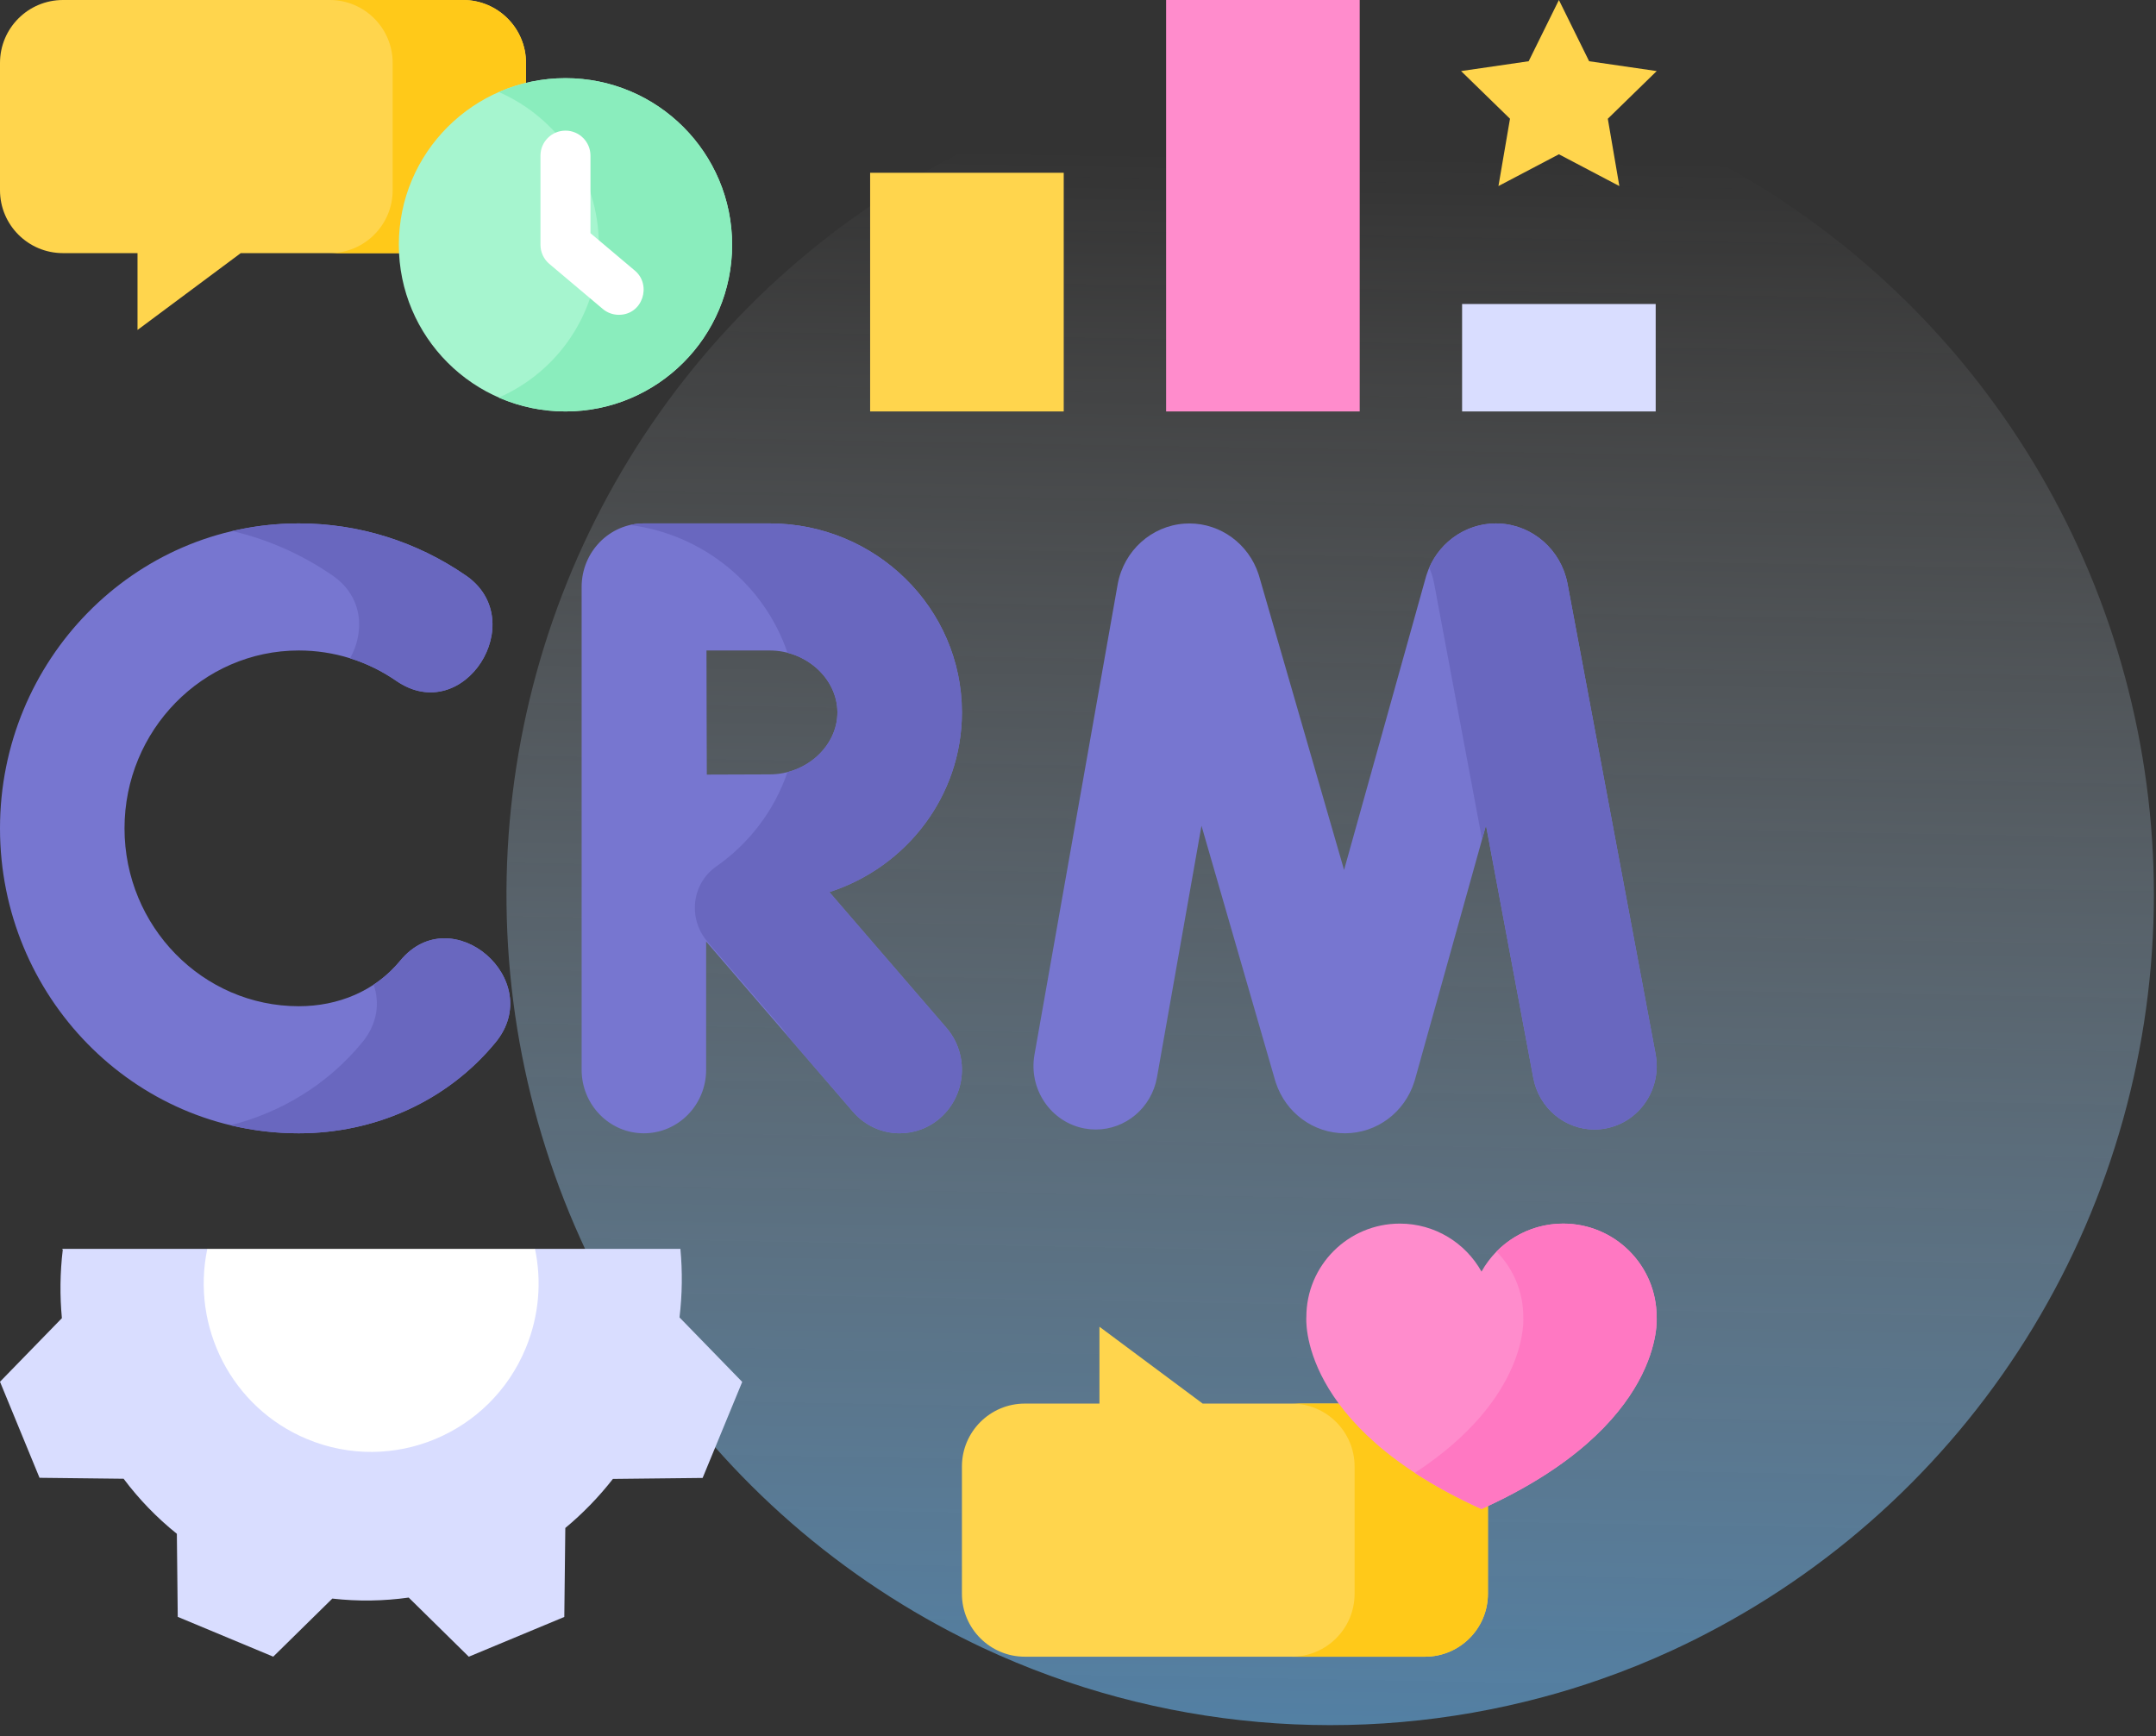<svg width="190" height="153" viewBox="0 0 190 153" fill="none" xmlns="http://www.w3.org/2000/svg">
<rect x="0" y="0" width="190" height="153" fill="#333333" stroke="none"/>
<path d="M189.814 78.859C189.807 92.306 186.128 105.492 179.18 116.971C172.232 128.451 162.284 137.78 150.426 143.938C149.732 144.305 149.026 144.655 148.315 144.994C147.996 145.152 147.683 145.298 147.358 145.445C145.332 146.382 143.253 147.223 141.122 147.968C139.442 148.56 137.718 149.096 135.977 149.559C119.533 153.974 102.075 152.442 86.635 145.231C86.003 144.932 85.37 144.627 84.749 144.311C73.189 138.482 63.382 129.646 56.343 118.718C49.303 107.79 45.286 95.165 44.706 82.148C44.126 69.131 47.004 56.194 53.043 44.674C59.083 33.153 68.064 23.467 79.058 16.616C90.053 9.766 102.664 5.999 115.586 5.705C128.508 5.411 141.274 8.601 152.564 14.944C163.855 21.288 173.26 30.556 179.808 41.79C186.357 53.024 189.811 65.817 189.814 78.847V78.859Z" fill="url(#paint0_linear)"/>
<g clip-path="url(#clip0)">
<path d="M5.468 110.059L5.533 110.126C5.289 112.153 5.267 114.177 5.454 116.165L0 121.769L3.483 130.233L10.893 130.317C12.238 132.11 13.809 133.743 15.586 135.168L15.664 142.489L24.079 145.996L29.286 140.878C31.545 141.135 33.804 141.099 36.016 140.788L41.313 146L49.73 142.496L49.819 134.656C51.35 133.384 52.759 131.938 54.013 130.332L61.92 130.246L65.409 121.783L59.882 116.098C60.126 114.071 60.148 112.046 59.961 110.059H47.148L33.049 118.871L18.269 110.059H5.468Z" fill="#D9DDFF"/>
<path d="M47.147 110.059C47.741 112.888 47.523 115.92 46.338 118.793C43.217 126.364 34.584 129.957 27.056 126.819C20.388 124.04 16.828 116.912 18.269 110.059H47.147V110.059Z" fill="white"/>
<path d="M118.522 99.873C115.756 99.873 113.31 98.079 112.429 95.401C112.407 95.335 112.387 95.269 112.368 95.203L105.882 72.77L101.962 94.936C101.484 97.643 99.172 99.541 96.57 99.541C96.246 99.541 95.919 99.512 95.589 99.452C92.607 98.902 90.626 95.99 91.164 92.947L98.492 51.514C98.496 51.492 98.5 51.471 98.504 51.449C99.056 48.525 101.475 46.343 104.387 46.145C104.531 46.135 104.675 46.13 104.818 46.13C107.56 46.13 110.027 47.919 110.91 50.602C110.931 50.668 110.951 50.733 110.971 50.8L118.448 76.663L125.656 50.856C125.674 50.791 125.694 50.726 125.714 50.662C126.577 47.949 129.059 46.128 131.827 46.128C131.948 46.128 132.069 46.131 132.191 46.139C135.104 46.306 137.544 48.461 138.127 51.378C138.131 51.401 138.135 51.423 138.14 51.445L145.901 92.891C146.47 95.928 144.519 98.861 141.542 99.441C141.195 99.509 140.848 99.542 140.507 99.542C137.926 99.542 135.626 97.675 135.124 94.993L130.955 72.732L124.695 95.145C124.676 95.21 124.657 95.275 124.636 95.339C123.778 98.037 121.334 99.859 118.554 99.873C118.544 99.873 118.533 99.873 118.522 99.873Z" fill="#7776D0"/>
<path d="M145.902 92.891L138.14 51.444L138.127 51.378C137.544 48.461 135.104 46.306 132.191 46.138C132.069 46.131 131.948 46.127 131.827 46.127C129.281 46.127 126.978 47.668 125.953 50.026C126.139 50.453 126.282 50.906 126.376 51.378L126.389 51.444L130.608 73.973L130.955 72.731L135.124 94.993C135.626 97.675 137.926 99.541 140.507 99.541C140.848 99.541 141.195 99.509 141.542 99.441C144.519 98.86 146.47 95.928 145.902 92.891Z" fill="#6967BF"/>
<path d="M26.333 99.873C11.813 99.873 0 87.818 0 73C0 58.182 11.813 46.127 26.333 46.127C31.609 46.127 36.701 47.715 41.059 50.72C46.817 54.689 40.875 64.106 34.917 59.999C32.38 58.249 29.412 57.325 26.333 57.325C17.863 57.325 10.973 64.357 10.973 73C10.973 81.643 17.863 88.675 26.333 88.675C29.771 88.675 33.051 87.361 35.263 84.67C39.806 79.141 48.183 86.374 43.67 91.866C39.401 97.059 33.022 99.873 26.333 99.873Z" fill="#7776D0"/>
<path d="M29.309 50.72C32.037 52.601 32.138 55.706 30.855 58.014C32.289 58.464 33.656 59.129 34.917 59.999C40.874 64.106 46.817 54.689 41.059 50.72C36.701 47.716 31.609 46.127 26.332 46.127C24.316 46.127 22.351 46.36 20.462 46.8C23.607 47.532 26.6 48.852 29.309 50.72Z" fill="#6967BF"/>
<path d="M35.262 84.67C34.578 85.503 33.79 86.204 32.928 86.775C33.472 88.36 33.293 90.194 31.918 91.866C28.896 95.543 24.815 98.028 20.314 99.164C22.248 99.627 24.262 99.873 26.332 99.873C33.021 99.873 39.401 97.059 43.669 91.866C48.183 86.374 39.806 79.142 35.262 84.67Z" fill="#6967BF"/>
<path d="M73.089 78.616C79.863 76.436 84.771 70.165 84.771 62.784C84.771 53.599 77.174 46.127 67.836 46.127H56.757C56.754 46.127 56.752 46.128 56.75 46.128C56.748 46.128 56.745 46.127 56.743 46.127C53.713 46.127 51.257 48.634 51.257 51.726V94.274C51.257 97.366 53.713 99.873 56.743 99.873C59.773 99.873 62.229 97.366 62.229 94.274V82.972L75.166 97.973C76.251 99.23 77.764 99.873 79.287 99.873C80.574 99.873 81.867 99.413 82.909 98.477C85.183 96.434 85.405 92.896 83.403 90.575L73.089 78.616ZM67.836 57.325C71.068 57.325 73.798 59.825 73.798 62.784C73.798 65.743 71.068 68.243 67.836 68.243C66.537 68.243 64.365 68.252 62.289 68.262C62.279 66.198 62.271 64.055 62.271 62.784C62.271 61.693 62.266 59.485 62.26 57.325H67.836V57.325Z" fill="#7776D0"/>
<path d="M83.403 90.575L73.089 78.616C79.863 76.436 84.771 70.165 84.771 62.784C84.771 53.599 77.174 46.127 67.836 46.127H56.757C56.754 46.127 56.752 46.128 56.75 46.128C56.748 46.128 56.745 46.127 56.743 46.127C56.323 46.127 55.914 46.176 55.521 46.267C62.02 47.098 67.374 51.567 69.395 57.523C71.9 58.168 73.798 60.316 73.798 62.784C73.798 65.251 71.899 67.4 69.394 68.045C68.245 71.43 66.017 74.335 63.115 76.364C60.944 77.882 60.612 80.974 62.342 82.979L68.892 90.575C69.104 90.82 69.29 91.078 69.452 91.347L75.166 97.972C76.251 99.23 77.764 99.872 79.287 99.872C80.574 99.872 81.867 99.413 82.909 98.476C85.184 96.434 85.405 92.896 83.403 90.575Z" fill="#6967BF"/>
<path d="M46.355 5.547V16.76C46.355 19.824 43.871 22.307 40.808 22.307H21.216L12.119 29.078V22.307H5.547C2.483 22.307 0 19.824 0 16.761V5.547C0 2.483 2.483 0 5.547 0H40.808C43.871 0 46.355 2.483 46.355 5.547Z" fill="#FFD54D"/>
<path d="M40.808 0H29.057C32.121 0 34.604 2.483 34.604 5.547V16.76C34.604 19.823 32.121 22.307 29.057 22.307H40.808C43.871 22.307 46.354 19.823 46.354 16.76V5.547C46.355 2.483 43.871 0 40.808 0Z" fill="#FFC919"/>
<path d="M131.125 140.453V129.24C131.125 126.176 128.642 123.693 125.579 123.693H105.987L96.89 116.921V123.693H90.317C87.254 123.693 84.771 126.176 84.771 129.24V140.453C84.771 143.517 87.254 146 90.317 146H125.579C128.642 146 131.125 143.516 131.125 140.453Z" fill="#FFD54D"/>
<path d="M125.579 123.693H113.828C116.892 123.693 119.375 126.176 119.375 129.239V140.453C119.375 143.517 116.892 146 113.828 146H125.579C128.642 146 131.125 143.517 131.125 140.453V129.239C131.125 126.176 128.642 123.693 125.579 123.693Z" fill="#FFC919"/>
<path d="M145.993 116.059C145.993 111.515 142.305 107.832 137.757 107.832C134.661 107.832 131.965 109.539 130.559 112.061C129.152 109.539 126.456 107.832 123.36 107.832C118.812 107.832 115.124 111.515 115.124 116.059C115.124 116.059 114.287 125.629 130.559 132.985C146.831 125.629 145.993 116.059 145.993 116.059Z" fill="#FF8CCC"/>
<path d="M145.993 116.059C145.993 111.515 142.305 107.832 137.757 107.832C135.456 107.832 133.376 108.775 131.882 110.294C133.342 111.779 134.242 113.814 134.242 116.059C134.242 116.059 134.862 123.138 124.684 129.799C126.34 130.883 128.282 131.956 130.559 132.985C146.831 125.629 145.993 116.059 145.993 116.059Z" fill="#FF78C2"/>
<path d="M76.681 36.259V15.226H93.742V36.259" fill="#FFD54D"/>
<path d="M128.849 36.259V26.791H145.91V36.259" fill="#D9DDFF"/>
<path d="M102.765 36.259V0H119.826V36.259" fill="#FF8CCC"/>
<path d="M137.38 0L140.044 5.397L146 6.263L141.69 10.464L142.707 16.397L137.38 13.596L132.052 16.397L133.07 10.464L128.759 6.263L134.716 5.397L137.38 0Z" fill="#FFD54D"/>
<path d="M49.833 36.259C57.944 36.259 64.519 29.684 64.519 21.574C64.519 13.463 57.944 6.888 49.833 6.888C41.723 6.888 35.148 13.463 35.148 21.574C35.148 29.684 41.723 36.259 49.833 36.259Z" fill="#A6F5CF"/>
<path d="M49.833 6.888C47.744 6.888 45.757 7.325 43.958 8.111C49.144 10.377 52.768 15.552 52.768 21.574C52.768 27.595 49.144 32.77 43.958 35.036C45.757 35.823 47.744 36.259 49.833 36.259C57.944 36.259 64.519 29.684 64.519 21.574C64.519 13.463 57.944 6.888 49.833 6.888Z" fill="#8AEDBD"/>
<path d="M54.536 27.743C54.035 27.743 53.53 27.573 53.117 27.224L48.413 23.258C47.917 22.84 47.63 22.223 47.63 21.574V13.715C47.63 12.498 48.617 11.512 49.833 11.512C51.05 11.512 52.036 12.498 52.036 13.715V20.549L55.957 23.856C57.441 25.106 56.655 27.743 54.536 27.743Z" fill="white"/>
</g>
<defs>
<linearGradient id="paint0_linear" x1="117.521" y1="13.633" x2="114.998" y2="157.866" gradientUnits="userSpaceOnUse">
<stop stop-color="white" stop-opacity="0"/>
<stop offset="1" stop-color="#64B5F6" stop-opacity="0.6"/>
</linearGradient>
<clipPath id="clip0">
<rect width="146" height="146" fill="white"/>
</clipPath>
</defs>
</svg>
